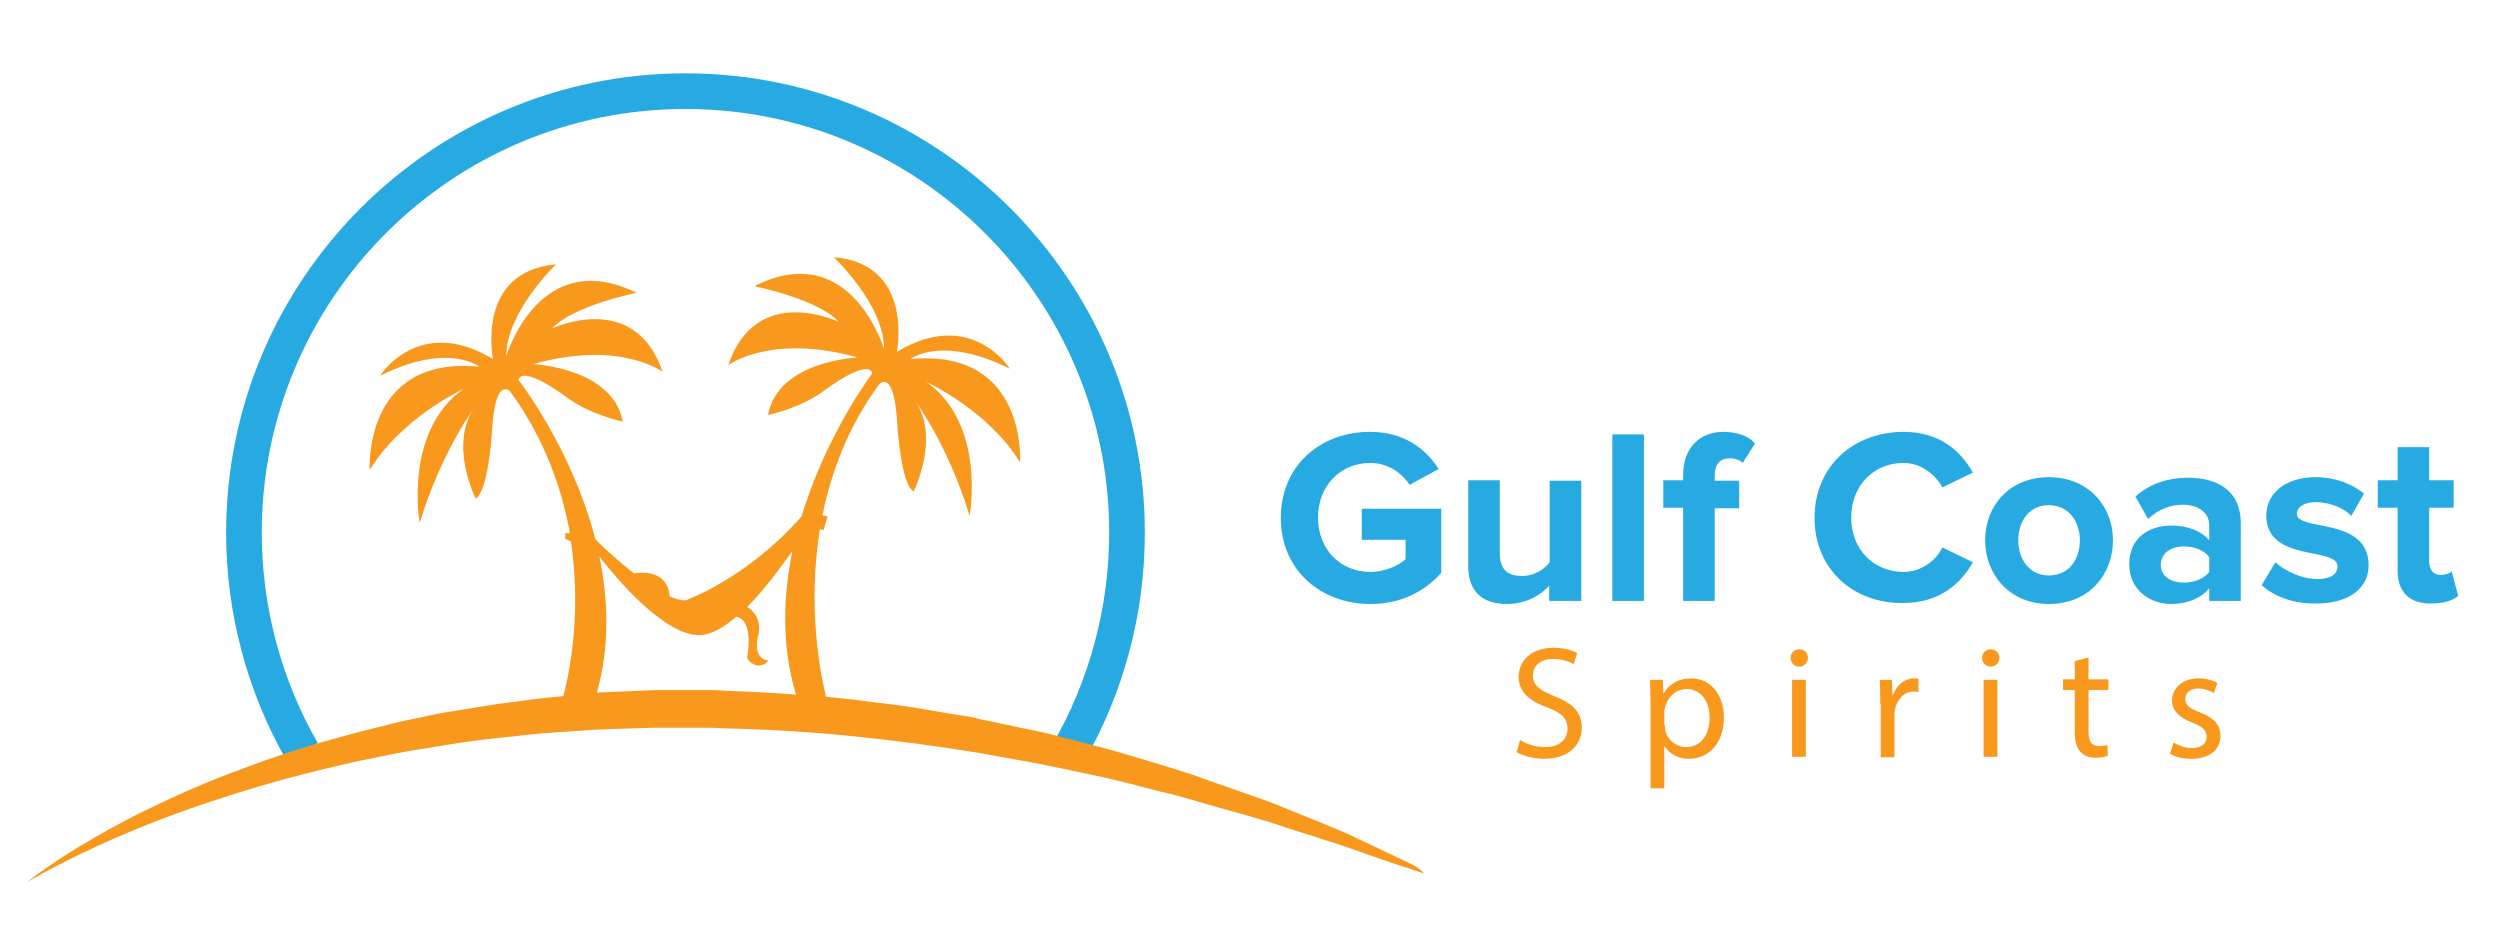 <?xml version="1.0" encoding="utf-8"?>
<!-- Generator: Adobe Illustrator 18.1.1, SVG Export Plug-In . SVG Version: 6.00 Build 0)  -->
<svg version="1.1" id="Layer_1" xmlns="http://www.w3.org/2000/svg" xmlns:xlink="http://www.w3.org/1999/xlink" x="0px" y="0px"
	 viewBox="0 0 490.9 184.9" enable-background="new 0 0 490.9 184.9" xml:space="preserve">
<path fill="#27AAE1" d="M212.7,149.8l-6.1-3.5c7.3-12.6,11.2-27,11.2-41.7c0-45.9-37.3-83.2-83.2-83.2c-45.9,0-83.2,37.3-83.2,83.2
	c0,14.5,3.8,28.8,11,41.3l-6.1,3.5c-7.8-13.6-11.9-29.1-11.9-44.8c0-49.8,40.5-90.2,90.2-90.2c49.8,0,90.2,40.5,90.2,90.2
	C224.8,120.6,220.6,136.2,212.7,149.8z"/>
<path fill="none" d="M155.7,108.1c-2.3,3.3-5.5,7.6-8.9,11c0,0,0,0,0,0c0,0,2.7,1.3,2.3,5.1c0,0-1.6,5,1.8,5.4c0,0-0.2,0.9-2,1
	c0,0-2.5-0.5-2-2.3c0,0,1.2-6.6-2.2-7.3l0,0c-2.4,2.1-4.8,3.5-7,3.6c-7,0.4-16.8-11.4-19.9-15.4c1.7,8.3,2.1,17.5-0.5,26.7
	c1.5-0.1,3-0.2,4.6-0.2c2.2-0.1,4.5-0.2,6.7-0.3c2.2,0,4.5,0,6.7,0l3.4,0c1.1,0,2.3,0,3.4,0c4.8,0.2,9.6,0.4,14.4,0.8
	C153.5,126.6,153.9,116.9,155.7,108.1z"/>
<path fill="#F8981D" d="M277,169.6c-1.9-0.9-4.7-2.2-8.2-3.9c-1.8-0.8-3.7-1.8-5.9-2.7c-2.2-0.9-4.5-1.9-7.1-2.9
	c-2.5-1-5.2-2.2-8.1-3.2c-2.9-1-5.9-2.1-9.1-3.2c-1.6-0.6-3.2-1.1-4.8-1.7c-1.7-0.5-3.4-1.1-5.1-1.6c-1.7-0.5-3.5-1.1-5.3-1.6
	c-1.8-0.5-3.6-1.1-5.5-1.6c-3.7-1-7.6-2-11.5-3c-2-0.5-4-0.9-6-1.3c-2-0.4-4.1-0.9-6.1-1.3c-1-0.2-2.1-0.4-3.1-0.7
	c-1-0.2-2.1-0.4-3.2-0.5c-2.1-0.4-4.2-0.7-6.4-1.1c-4.3-0.8-8.6-1.2-13-1.8c-2.1-0.2-4.2-0.5-6.4-0.7c-0.9-3.6-3.8-17.1-1.2-32.9
	l0.7,0.2l0.8-2.7l-1-0.2c1.7-8.4,5-17.4,11.1-25.7c0,0,3-3.5,3.6,7.9c0,0,0.7,11.8,3.2,13.1c0,0,5.5-10.9,0-18.2c0,0,6.6,8.6,11,23
	c0,0,3.3-18-8.5-26.3c0,0,12.1,5.5,18.4,15.8c0,0,1.5-22.4-21.5-20.3c0,0,6-4.8,19.5,1.9c0,0-7.6-12.1-22.2-3.3
	c0,0,3.5-17.3-12.4-18.6c0,0,9.9,9.2,9.9,18.1c0,0-6.5-22-25.5-12.4c0,0,12.5,2.5,16.6,7c0,0-16.2-7.8-21.7,8.5
	c0,0,8.4-6.3,25.4-1.5c0,0-15.6,0.6-17.6,11.3c0,0,6.7-1.4,11.3-5c0,0,8.3-6.2,9.2-3.2c0,0-9,11.8-13.9,28.1
	c-10.7,12.2-22.8,16.5-22.8,16.5c-0.9,0-2-0.3-3.1-0.8c-0.5-5.9-7-4.5-7-4.5c-3.1-2.4-6-5.1-7.6-6.7c-4.6-17.9-15.1-31.3-15.1-31.3
	c0.9-3,9.2,3.2,9.2,3.2c4.6,3.6,11.3,5,11.3,5c-2-10.6-17.6-11.3-17.6-11.3c17-4.8,25.4,1.5,25.4,1.5c-5.5-16.2-21.7-8.5-21.7-8.5
	c4.1-4.5,16.6-7,16.6-7C105.8,48.1,99.4,70,99.4,70c0-8.8,9.8-18.1,9.8-18.1c-15.9,1.4-12.4,18.6-12.4,18.6
	c-14.6-8.8-22.2,3.3-22.2,3.3C88,67.1,94.1,72,94.1,72c-22.9-2.2-21.5,20.3-21.5,20.3C78.9,81.9,91,76.4,91,76.4
	c-11.8,8.3-8.6,26.3-8.6,26.3c4.4-14.4,11-23,11-23c-5.5,7.3,0,18.2,0,18.2c2.5-1.4,3.2-13.1,3.2-13.1c0.6-11.3,3.6-7.9,3.6-7.9
	c6.7,9.2,10.1,18.9,11.7,27.8H111v1.1l1.1,0.5c2.4,15.8-1,28.6-1.5,30.4c-0.7,0.1-1.5,0.1-2.2,0.2c-2.2,0.2-4.4,0.5-6.5,0.8
	c-2.2,0.3-4.3,0.5-6.4,0.9c-2.1,0.3-4.2,0.7-6.3,1c-2.1,0.3-4.1,0.7-6.2,1.2c-2,0.4-4.1,0.8-6,1.3c-3.9,1-7.8,1.9-11.5,3
	c-7.5,2-14.4,4.5-20.7,6.9c-6.3,2.4-11.9,5-16.8,7.4c-4.9,2.4-9,4.8-12.4,6.8c-3.3,2-5.9,3.8-7.6,5c-1.7,1.2-2.6,2-2.6,2
	s1-0.6,2.8-1.6c1.8-1,4.5-2.4,8-4.1c3.5-1.7,7.8-3.6,12.8-5.6c1.2-0.5,2.6-1,3.9-1.5c1.3-0.5,2.7-1,4.1-1.5c1.4-0.5,2.9-1,4.4-1.5
	c1.5-0.5,3.1-1,4.6-1.5c6.3-2,13.2-3.9,20.6-5.6c3.7-0.9,7.5-1.6,11.4-2.4c2-0.4,3.9-0.7,5.9-1c2-0.3,4-0.7,6.1-1
	c2-0.3,4.1-0.6,6.2-0.8c2.1-0.3,4.2-0.4,6.3-0.7c4.2-0.5,8.5-0.7,12.8-1c2.2-0.2,4.3-0.2,6.5-0.3c2.2-0.1,4.4-0.1,6.6-0.2
	c2.2,0,4.4,0,6.6,0l3.3,0c1.1,0,2.2,0,3.3,0.1c8.8,0.2,17.6,0.7,26.2,1.6c8.6,0.9,17.1,2,25.3,3.4c4.1,0.8,8.1,1.4,12,2.2
	c3.9,0.8,7.7,1.6,11.4,2.4c3.7,0.8,7.3,1.8,10.8,2.7c1.7,0.4,3.5,0.8,5.1,1.3c1.7,0.5,3.3,0.9,4.9,1.4c3.2,0.9,6.3,1.8,9.2,2.6
	c2.9,0.8,5.6,1.8,8.2,2.6c2.6,0.8,5,1.6,7.2,2.3c2.3,0.7,4.3,1.5,6.1,2.1c3.7,1.3,6.6,2.3,8.6,2.9c2,0.7,3,1,3,1
	S278.9,170.5,277,169.6z M138.6,135.5l-3.4,0c-2.2,0-4.5,0-6.7,0c-2.2,0.1-4.5,0.2-6.7,0.3c-1.5,0.1-3.1,0.1-4.6,0.2
	c2.6-9.2,2.2-18.4,0.5-26.7c3.1,4,12.9,15.8,19.9,15.4c2.2-0.1,4.6-1.6,7-3.6l0,0c3.4,0.7,2.2,7.3,2.2,7.3c-0.5,1.8,2,2.3,2,2.3
	c1.8-0.1,2-1,2-1c-3.4-0.5-1.8-5.4-1.8-5.4c0.5-3.8-2.3-5.1-2.3-5.1c0,0,0,0,0,0c3.4-3.4,6.6-7.8,8.9-11c-1.8,8.8-2.2,18.5,0.7,28.2
	c-4.8-0.4-9.6-0.6-14.4-0.8C140.9,135.5,139.8,135.5,138.6,135.5z"/>
<g>
	<path fill="#27AAE1" d="M251.5,101.7c0-10.3,7.8-16.9,17.5-16.9c6.8,0,11,3.4,13.5,7.3l-5.7,3.1c-1.5-2.3-4.3-4.3-7.7-4.3
		c-6,0-10.3,4.6-10.3,10.7c0,6.2,4.3,10.7,10.3,10.7c2.9,0,5.6-1.3,6.9-2.5V106h-8.6v-6.1h15.6v12.6c-3.3,3.7-8,6.1-13.9,6.1
		C259.4,118.6,251.5,112,251.5,101.7z"/>
	<path fill="#27AAE1" d="M304.2,118v-3c-1.6,1.8-4.5,3.6-8.3,3.6c-5.2,0-7.6-2.8-7.6-7.5V94.3h6.2v14.4c0,3.3,1.7,4.4,4.4,4.4
		c2.4,0,4.3-1.3,5.4-2.7v-16h6.2V118H304.2z"/>
	<path fill="#27AAE1" d="M316.6,118V85.3h6.2V118H316.6z"/>
	<path fill="#27AAE1" d="M330.5,118V99.7h-3.9v-5.4h3.9v-1c0-5.3,3.2-8.5,7.9-8.5c2.3,0,4.8,0.6,6.2,2.3l-2.4,3.8
		c-0.6-0.6-1.5-0.9-2.6-0.9c-1.8,0-2.9,1.1-2.9,3.4v1h4.8v5.4h-4.8V118H330.5z"/>
	<path fill="#27AAE1" d="M356.3,101.7c0-10.1,7.6-16.9,17.5-16.9c7.2,0,11.3,3.9,13.6,8l-6,2.9c-1.4-2.6-4.3-4.8-7.6-4.8
		c-6,0-10.3,4.6-10.3,10.7c0,6.2,4.3,10.7,10.3,10.7c3.3,0,6.3-2.1,7.6-4.8l6,2.9c-2.3,4.1-6.5,8-13.6,8
		C363.9,118.6,356.3,111.7,356.3,101.7z"/>
	<path fill="#27AAE1" d="M389.8,106.1c0-6.7,4.7-12.4,12.5-12.4c7.8,0,12.6,5.7,12.6,12.4c0,6.7-4.7,12.5-12.6,12.5
		C394.6,118.6,389.8,112.8,389.8,106.1z M408.4,106.1c0-3.7-2.2-6.9-6.1-6.9c-3.9,0-6,3.2-6,6.9c0,3.7,2.2,6.9,6,6.9
		C406.3,113,408.4,109.8,408.4,106.1z"/>
	<path fill="#27AAE1" d="M433.8,118v-2.5c-1.6,2-4.4,3.1-7.5,3.1c-3.8,0-8.2-2.5-8.2-7.8c0-5.6,4.4-7.6,8.2-7.6c3.2,0,5.9,1,7.5,2.9
		v-3c0-2.4-2.1-4-5.2-4c-2.5,0-4.9,1-6.8,2.8l-2.5-4.4c2.9-2.6,6.6-3.7,10.3-3.7c5.4,0,10.4,2.2,10.4,9V118H433.8z M433.8,112.3
		v-2.9c-1-1.4-3-2.1-5-2.1c-2.5,0-4.5,1.3-4.5,3.6c0,2.3,2,3.5,4.5,3.5C430.8,114.4,432.7,113.7,433.8,112.3z"/>
	<path fill="#27AAE1" d="M444.1,114.9l2.7-4.5c1.8,1.7,5.2,3.3,8.2,3.3c2.7,0,4-1,4-2.5c0-3.9-14-0.7-14-10c0-4,3.4-7.5,9.7-7.5
		c4,0,7.2,1.4,9.5,3.2l-2.5,4.4c-1.4-1.5-4.1-2.7-7-2.7c-2.3,0-3.7,1-3.7,2.3c0,3.5,14.1,0.5,14.1,10.1c0,4.4-3.7,7.5-10.3,7.5
		C450.6,118.6,446.6,117.2,444.1,114.9z"/>
	<path fill="#27AAE1" d="M470.8,112.1V99.7h-3.9v-5.4h3.9v-6.5h6.2v6.5h4.8v5.4h-4.8v10.6c0,1.5,0.8,2.6,2.2,2.6
		c0.9,0,1.8-0.3,2.2-0.7l1.3,4.8c-0.9,0.8-2.6,1.5-5.2,1.5C473.2,118.6,470.8,116.3,470.8,112.1z"/>
	<path fill="#F8981D" d="M298.5,145.3c1.2,0.8,3,1.4,4.9,1.4c2.8,0,4.4-1.5,4.4-3.6c0-2-1.1-3.1-4-4.2c-3.4-1.2-5.6-3-5.6-6
		c0-3.3,2.7-5.7,6.8-5.7c2.2,0,3.7,0.5,4.7,1l-0.7,2.2c-0.7-0.4-2.1-1-4-1c-2.9,0-4,1.7-4,3.2c0,2,1.3,2.9,4.2,4.1
		c3.6,1.4,5.4,3.1,5.4,6.2c0,3.2-2.4,6.1-7.4,6.1c-2,0-4.2-0.6-5.4-1.3L298.5,145.3z"/>
	<path fill="#F8981D" d="M324.1,138.4c0-1.9-0.1-3.5-0.1-4.9h2.5l0.1,2.6h0.1c1.1-1.8,2.9-2.9,5.4-2.9c3.7,0,6.4,3.1,6.4,7.7
		c0,5.4-3.3,8.1-6.9,8.1c-2,0-3.7-0.9-4.7-2.4h-0.1v8.2h-2.7V138.4z M326.9,142.4c0,0.4,0.1,0.8,0.1,1.1c0.5,1.9,2.2,3.2,4.1,3.2
		c2.9,0,4.6-2.4,4.6-5.8c0-3-1.6-5.6-4.5-5.6c-1.9,0-3.6,1.3-4.2,3.4c-0.1,0.3-0.2,0.7-0.2,1.1V142.4z"/>
	<path fill="#F8981D" d="M355,129.2c0,0.9-0.7,1.7-1.7,1.7c-1,0-1.7-0.8-1.7-1.7c0-1,0.7-1.7,1.7-1.7
		C354.3,127.5,355,128.2,355,129.2z M351.9,148.6v-15.1h2.7v15.1H351.9z"/>
	<path fill="#F8981D" d="M369.2,138.2c0-1.8,0-3.3-0.1-4.7h2.4l0.1,3h0.1c0.7-2,2.3-3.3,4.2-3.3c0.3,0,0.5,0,0.8,0.1v2.6
		c-0.3-0.1-0.6-0.1-0.9-0.1c-1.9,0-3.3,1.5-3.7,3.5c-0.1,0.4-0.1,0.8-0.1,1.3v8.1h-2.7V138.2z"/>
	<path fill="#F8981D" d="M392.6,129.2c0,0.9-0.7,1.7-1.7,1.7c-1,0-1.7-0.8-1.7-1.7c0-1,0.7-1.7,1.7-1.7
		C391.9,127.5,392.6,128.2,392.6,129.2z M389.5,148.6v-15.1h2.7v15.1H389.5z"/>
	<path fill="#F8981D" d="M410.1,129.1v4.3h3.9v2.1h-3.9v8.1c0,1.9,0.5,2.9,2.1,2.9c0.7,0,1.2-0.1,1.6-0.2l0.1,2.1
		c-0.5,0.2-1.4,0.4-2.4,0.4c-1.3,0-2.3-0.4-3-1.2c-0.8-0.8-1.1-2.2-1.1-3.9v-8.2h-2.3v-2.1h2.3v-3.6L410.1,129.1z"/>
	<path fill="#F8981D" d="M426.8,145.8c0.8,0.5,2.2,1.1,3.6,1.1c2,0,2.9-1,2.9-2.2c0-1.3-0.8-2-2.8-2.8c-2.7-1-4-2.5-4-4.3
		c0-2.4,2-4.4,5.2-4.4c1.5,0,2.9,0.4,3.7,0.9l-0.7,2c-0.6-0.4-1.7-0.9-3.1-0.9c-1.6,0-2.5,0.9-2.5,2.1c0,1.2,0.9,1.8,2.9,2.6
		c2.6,1,4,2.3,4,4.6c0,2.7-2.1,4.5-5.7,4.5c-1.7,0-3.2-0.4-4.2-1L426.8,145.8z"/>
</g>
</svg>
